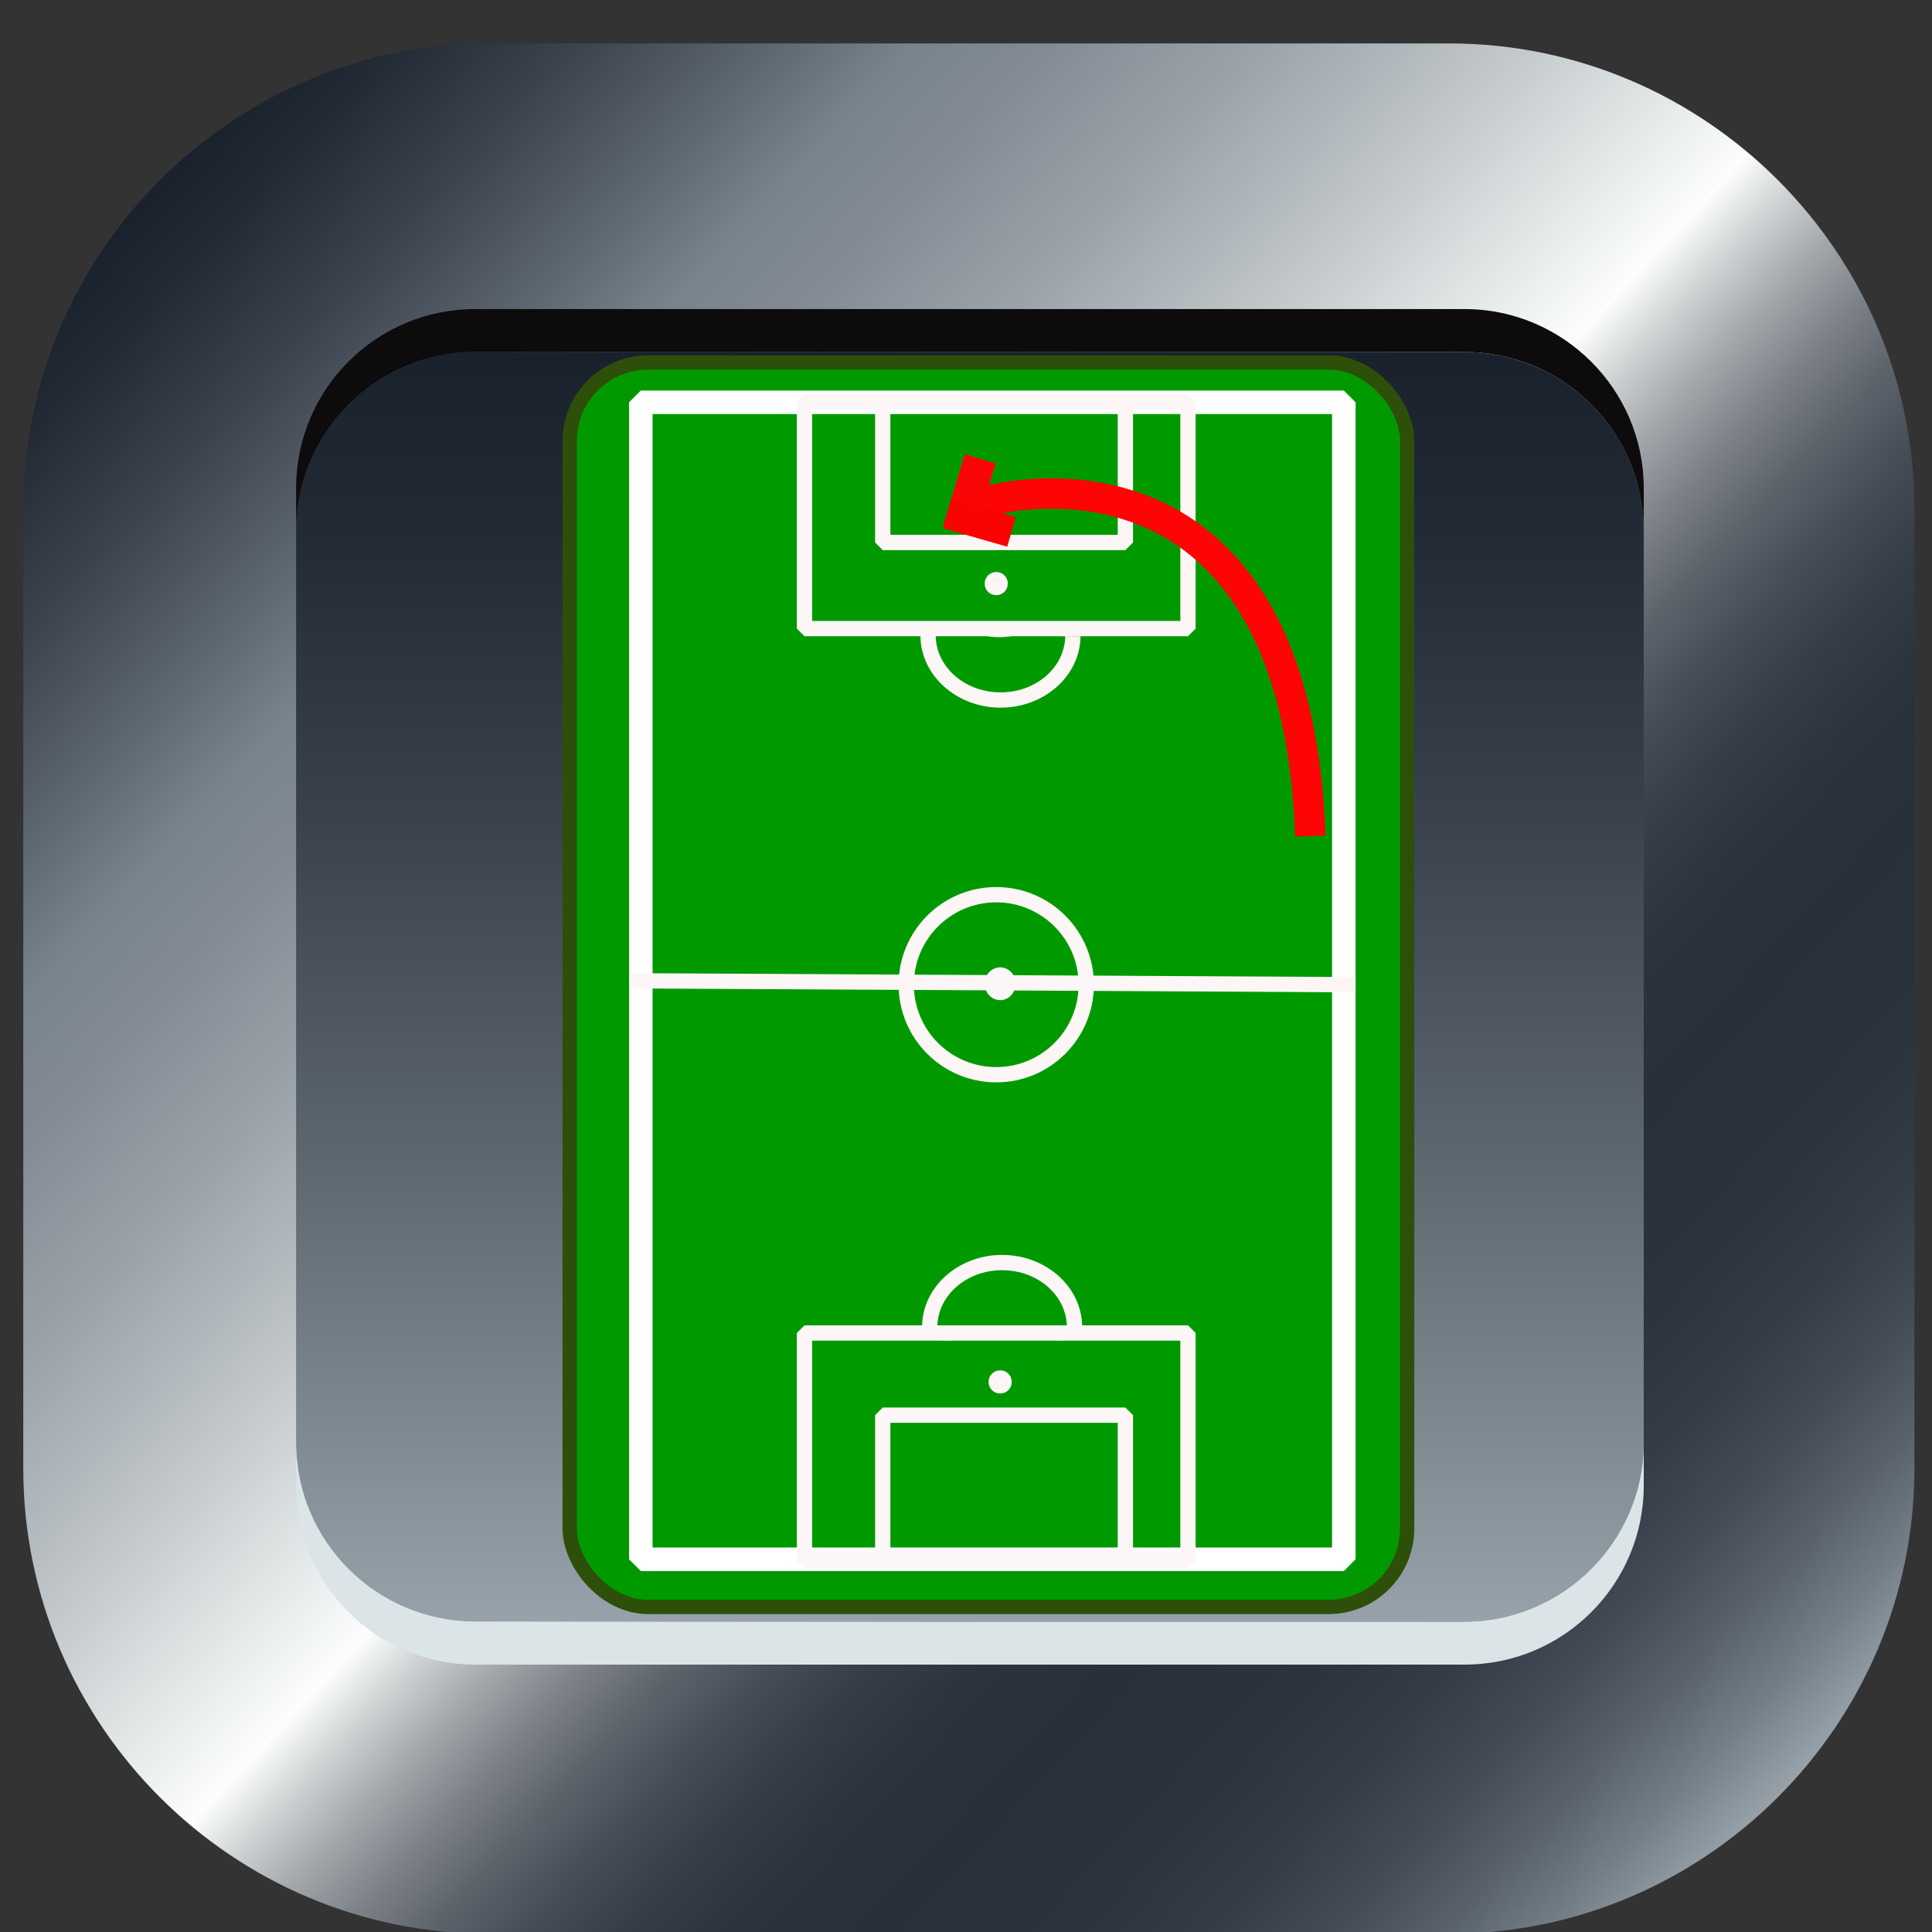 <?xml version="1.0" encoding="UTF-8" standalone="no"?>
<!-- Created with Inkscape (http://www.inkscape.org/) -->

<svg
   width="512"
   height="512"
   viewBox="0 0 512 512"
   version="1.1"
   id="svg1"
   xml:space="preserve"
   inkscape:version="1.4 (86a8ad7, 2024-10-11)"
   sodipodi:docname="Boton centro al area 512x512 inkscape.svg"
   xmlns:inkscape="http://www.inkscape.org/namespaces/inkscape"
   xmlns:sodipodi="http://sodipodi.sourceforge.net/DTD/sodipodi-0.dtd"
   xmlns="http://www.w3.org/2000/svg"
   xmlns:svg="http://www.w3.org/2000/svg"><rect x="0" y="0" width="512" height="512" fill="#333333" stroke="none"/><sodipodi:namedview
     id="namedview1"
     pagecolor="#ffffff"
     bordercolor="#666666"
     borderopacity="1.0"
     inkscape:showpageshadow="2"
     inkscape:pageopacity="0.0"
     inkscape:pagecheckerboard="0"
     inkscape:deskcolor="#d1d1d1"
     inkscape:document-units="px"
     inkscape:zoom="2.2949219"
     inkscape:cx="255.78213"
     inkscape:cy="256"
     inkscape:window-width="2560"
     inkscape:window-height="1377"
     inkscape:window-x="-8"
     inkscape:window-y="-8"
     inkscape:window-maximized="1"
     inkscape:current-layer="layer1" /><defs
     id="defs1"><linearGradient
       id="SVGID_11_"
       gradientUnits="userSpaceOnUse"
       x1="131.228"
       y1="45.386"
       x2="364.733"
       y2="263.132"><stop
         offset="0"
         style="stop-color:#19212C"
         id="stop428" /><stop
         offset="3.429548e-02"
         style="stop-color:#222A35"
         id="stop430" /><stop
         offset="9.022294e-02"
         style="stop-color:#3A424D"
         id="stop432" /><stop
         offset="0.16"
         style="stop-color:#606A73"
         id="stop434" /><stop
         offset="0.2"
         style="stop-color:#79838C"
         id="stop436" /><stop
         offset="0.242"
         style="stop-color:#828B94"
         id="stop438" /><stop
         offset="0.309"
         style="stop-color:#9AA2A9"
         id="stop440" /><stop
         offset="0.395"
         style="stop-color:#C2C8CB"
         id="stop442" /><stop
         offset="0.494"
         style="stop-color:#F8FBFA"
         id="stop444" /><stop
         offset="0.5"
         style="stop-color:#FCFEFD"
         id="stop446" /><stop
         offset="0.524"
         style="stop-color:#CED2D3"
         id="stop448" /><stop
         offset="0.551"
         style="stop-color:#A3A7AB"
         id="stop450" /><stop
         offset="0.579"
         style="stop-color:#7D8289"
         id="stop452" /><stop
         offset="0.608"
         style="stop-color:#5E646C"
         id="stop454" /><stop
         offset="0.639"
         style="stop-color:#464D57"
         id="stop456" /><stop
         offset="0.671"
         style="stop-color:#353D47"
         id="stop458" /><stop
         offset="0.706"
         style="stop-color:#2B333E"
         id="stop460" /><stop
         offset="0.75"
         style="stop-color:#28303B"
         id="stop462" /><stop
         offset="0.813"
         style="stop-color:#2B333E"
         id="stop464" /><stop
         offset="0.858"
         style="stop-color:#343C47"
         id="stop466" /><stop
         offset="0.897"
         style="stop-color:#434C56"
         id="stop468" /><stop
         offset="0.933"
         style="stop-color:#59626C"
         id="stop470" /><stop
         offset="0.967"
         style="stop-color:#747F87"
         id="stop472" /><stop
         offset="0.999"
         style="stop-color:#96A1A9"
         id="stop474" /><stop
         offset="1"
         style="stop-color:#97A2AA"
         id="stop476" /></linearGradient><linearGradient
       id="SVGID_12_"
       gradientUnits="userSpaceOnUse"
       x1="248.099"
       y1="65.252"
       x2="248.099"
       y2="242.611"><stop
         offset="0"
         style="stop-color:#19212C"
         id="stop481" /><stop
         offset="0.14"
         style="stop-color:#222A35"
         id="stop483" /><stop
         offset="0.369"
         style="stop-color:#3A424D"
         id="stop485" /><stop
         offset="0.657"
         style="stop-color:#606A73"
         id="stop487" /><stop
         offset="0.991"
         style="stop-color:#96A0A9"
         id="stop489" /><stop
         offset="1"
         style="stop-color:#97A2AA"
         id="stop491" /></linearGradient></defs><g
     inkscape:label="Capa 1"
     inkscape:groupmode="layer"
     id="layer1"><g
       inkscape:label="Capa 1"
       id="layer1-7"
       transform="matrix(7.161,0,0,7.161,-460.518,-397.01)"><rect
         style="display:inline;fill:#009a00;fill-opacity:1;stroke:#ffffff;stroke-width:1.999;stroke-linecap:square;stroke-linejoin:miter;stroke-miterlimit:0;stroke-dasharray:none;stroke-opacity:1;paint-order:fill markers stroke"
         id="rect4278"
         width="36.069"
         height="162.858"
         x="261.066"
         y="71.131"
         ry="0"
         rx="0"
         transform="matrix(0.265,0,0,0.265,34.457,51.164)" /><g
         id="g506"
         style="display:inline"
         transform="matrix(0.265,0,0,0.265,34.457,51.164)"><linearGradient
           id="linearGradient1263"
           gradientUnits="userSpaceOnUse"
           x1="131.228"
           y1="45.386"
           x2="364.733"
           y2="263.132"><stop
             offset="0"
             style="stop-color:#19212C"
             id="stop1213" /><stop
             offset="3.429548e-02"
             style="stop-color:#222A35"
             id="stop1215" /><stop
             offset="9.022294e-02"
             style="stop-color:#3A424D"
             id="stop1217" /><stop
             offset="0.16"
             style="stop-color:#606A73"
             id="stop1219" /><stop
             offset="0.2"
             style="stop-color:#79838C"
             id="stop1221" /><stop
             offset="0.242"
             style="stop-color:#828B94"
             id="stop1223" /><stop
             offset="0.309"
             style="stop-color:#9AA2A9"
             id="stop1225" /><stop
             offset="0.395"
             style="stop-color:#C2C8CB"
             id="stop1227" /><stop
             offset="0.494"
             style="stop-color:#F8FBFA"
             id="stop1229" /><stop
             offset="0.5"
             style="stop-color:#FCFEFD"
             id="stop1231" /><stop
             offset="0.524"
             style="stop-color:#CED2D3"
             id="stop1233" /><stop
             offset="0.551"
             style="stop-color:#A3A7AB"
             id="stop1235" /><stop
             offset="0.579"
             style="stop-color:#7D8289"
             id="stop1237" /><stop
             offset="0.608"
             style="stop-color:#5E646C"
             id="stop1239" /><stop
             offset="0.639"
             style="stop-color:#464D57"
             id="stop1241" /><stop
             offset="0.671"
             style="stop-color:#353D47"
             id="stop1243" /><stop
             offset="0.706"
             style="stop-color:#2B333E"
             id="stop1245" /><stop
             offset="0.75"
             style="stop-color:#28303B"
             id="stop1247" /><stop
             offset="0.813"
             style="stop-color:#2B333E"
             id="stop1249" /><stop
             offset="0.858"
             style="stop-color:#343C47"
             id="stop1251" /><stop
             offset="0.897"
             style="stop-color:#434C56"
             id="stop1253" /><stop
             offset="0.933"
             style="stop-color:#59626C"
             id="stop1255" /><stop
             offset="0.967"
             style="stop-color:#747F87"
             id="stop1257" /><stop
             offset="0.999"
             style="stop-color:#96A1A9"
             id="stop1259" /><stop
             offset="1"
             style="stop-color:#97A2AA"
             id="stop1261" /></linearGradient><path
           class="st14"
           d="m 380,221.2 c 0,35.8 -29.2,65 -65,65 H 180.9 c -35.8,0 -65,-29.2 -65,-65 v -134 c 0,-35.8 29.3,-65 65,-65 H 315 c 35.8,0 65,29.2 65,65 z"
           id="path479"
           style="display:inline;fill:url(#SVGID_11_)" /><linearGradient
           id="linearGradient1278"
           gradientUnits="userSpaceOnUse"
           x1="248.099"
           y1="65.252"
           x2="248.099"
           y2="242.611"><stop
             offset="0"
             style="stop-color:#19212C"
             id="stop1266" /><stop
             offset="0.14"
             style="stop-color:#222A35"
             id="stop1268" /><stop
             offset="0.369"
             style="stop-color:#3A424D"
             id="stop1270" /><stop
             offset="0.657"
             style="stop-color:#606A73"
             id="stop1272" /><stop
             offset="0.991"
             style="stop-color:#96A0A9"
             id="stop1274" /><stop
             offset="1"
             style="stop-color:#97A2AA"
             id="stop1276" /></linearGradient><path
           class="st15"
           d="m 342.2,217.6 c 0,13.8 -11.2,25 -25,25 H 179 c -13.8,0 -25,-11.2 -25,-25 V 90.3 c 0,-13.8 11.2,-25 25,-25 h 138.2 c 13.8,0 25,11.2 25,25 z"
           id="path494"
           style="display:inline;fill:url(#SVGID_12_)" /><path
           class="st2"
           d="M 317.2,59.3 H 179 c -13.8,0 -25,11.2 -25,25 v 6 c 0,-13.8 11.2,-25 25,-25 h 138.2 c 13.8,0 25,11.2 25,25 v -6 c 0,-13.8 -11.3,-25 -25,-25 z"
           id="path496"
           style="display:inline;fill:#0d0b0b" /><path
           class="st3"
           d="M 317.2,242.6 H 179 c -13.8,0 -25,-11.2 -25,-25 v 6 c 0,13.8 11.2,25 25,25 h 138.2 c 13.8,0 25,-11.2 25,-25 v -6 c 0,13.8 -11.3,25 -25,25 z"
           id="path498"
           style="display:inline;fill:#dbe4e7" /><rect
           style="fill:#009a00;fill-opacity:1;stroke:#2d4f09;stroke-width:2;stroke-linecap:square;stroke-miterlimit:0;stroke-opacity:1;paint-order:fill markers stroke"
           id="rect2004"
           width="116.952"
           height="173.788"
           x="192.207"
           y="66.759"
           ry="10.96" /><rect
           style="display:inline;fill:#009a00;fill-opacity:1;stroke:#ffffff;stroke-width:3.286;stroke-linecap:square;stroke-linejoin:miter;stroke-miterlimit:0;stroke-dasharray:none;stroke-opacity:1;paint-order:fill markers stroke"
           id="rect4278-0"
           width="98.178"
           height="161.572"
           x="202.14"
           y="72.321"
           ry="0"
           rx="0" /><ellipse
           style="display:inline;fill:#f9f9f9;fill-opacity:1;stroke:#fcf6f6;stroke-width:2.945;stroke-linecap:square;stroke-linejoin:miter;stroke-miterlimit:0;stroke-dasharray:none;stroke-opacity:1;paint-order:fill markers stroke"
           id="path9750-3"
           cx="252.322"
           cy="153.517"
           rx="0.688"
           ry="0.825" /><path
           style="fill:none;stroke:#fcf6f6;stroke-width:2.135;stroke-linecap:butt;stroke-linejoin:miter;stroke-dasharray:none;stroke-opacity:1"
           d="m 200.951,153.107 100.83,0.546"
           id="path4373"
           sodipodi:nodetypes="cc" /><circle
           style="fill:#f9f9f9;fill-opacity:0;stroke:#fcf6f6;stroke-width:2.135;stroke-linecap:square;stroke-linejoin:miter;stroke-miterlimit:0;stroke-dasharray:none;stroke-opacity:1;paint-order:fill markers stroke"
           id="path4427"
           cx="251.776"
           cy="153.653"
           r="12.57" /><rect
           style="fill:#f9f9f9;fill-opacity:0;stroke:#fcf6f6;stroke-width:2.135;stroke-linecap:square;stroke-linejoin:miter;stroke-miterlimit:0;stroke-dasharray:none;stroke-opacity:1;paint-order:fill markers stroke"
           id="rect6521"
           width="53.557"
           height="31.697"
           x="224.997"
           y="72.224" /><rect
           style="display:inline;fill:#f9f9f9;fill-opacity:0;stroke:#fcf6f6;stroke-width:2.135;stroke-linecap:square;stroke-linejoin:miter;stroke-miterlimit:0;stroke-dasharray:none;stroke-opacity:1;paint-order:fill markers stroke"
           id="rect6521-0"
           width="53.557"
           height="31.697"
           x="224.997"
           y="202.292" /><rect
           style="fill:#f9f9f9;fill-opacity:0;stroke:#fcf6f6;stroke-width:2.135;stroke-linecap:square;stroke-linejoin:miter;stroke-miterlimit:0;stroke-dasharray:none;stroke-opacity:1;paint-order:fill markers stroke"
           id="rect6545"
           width="33.883"
           height="19.674"
           x="235.927"
           y="72.224" /><rect
           style="display:inline;fill:#f9f9f9;fill-opacity:0;stroke:#fcf6f6;stroke-width:2.135;stroke-linecap:square;stroke-linejoin:miter;stroke-miterlimit:0;stroke-dasharray:none;stroke-opacity:1;paint-order:fill markers stroke"
           id="rect6545-7"
           width="33.883"
           height="19.674"
           x="235.927"
           y="213.769" /><g
           id="path7518"
           transform="translate(0,1.366)"><path
             style="color:#000000;fill:#f9f9f9;fill-opacity:0;stroke-width:2.135;stroke-linecap:square;stroke-miterlimit:0;-inkscape-stroke:none;paint-order:fill markers stroke"
             d="m 262.706,104.195 a 10.11,9.017 0 0 1 -10.11,9.017 10.11,9.017 0 0 1 -10.11,-9.017 10.11,9.017 0 0 1 10.11,-9.017 10.11,9.017 0 0 1 10.11,9.017 z"
             id="path7523" /><path
             style="color:#000000;fill:#fcf6f6;stroke-linecap:square;stroke-miterlimit:0;-inkscape-stroke:none;paint-order:fill markers stroke"
             d="m 252.596,190.021 c -6.098,0 -11.178,4.459 -11.178,10.086 h 22.355 c 0,-5.627 -5.079,-10.086 -11.178,-10.086 z m 0,2.137 c 5.069,0 9.043,3.616 9.043,7.949 0,4.333 -3.701,-0.248 -8.77,-0.248 -5.069,0 -9.316,4.581 -9.316,0.248 0,-4.333 3.974,-7.949 9.043,-7.949 z"
             id="path7525"
             sodipodi:nodetypes="sccssssss" /></g><g
           id="g9709-0"
           transform="translate(-1.913,-78.809)"
           style="display:inline"><path
             style="color:#000000;fill:#f9f9f9;fill-opacity:0;stroke-width:2.135;stroke-linecap:square;stroke-miterlimit:0;-inkscape-stroke:none;paint-order:fill markers stroke"
             d="m 262.706,104.195 a 10.11,9.017 0 0 1 -10.11,9.017 10.11,9.017 0 0 1 -10.11,-9.017 10.11,9.017 0 0 1 10.11,-9.017 10.11,9.017 0 0 1 10.11,9.017 z"
             id="path9705-7" /><path
             style="color:#000000;fill:#fcf6f6;stroke-linecap:square;stroke-miterlimit:0;-inkscape-stroke:none;paint-order:fill markers stroke"
             d="m 254.173,193.772 c 6.098,0.064 11.224,-4.342 11.283,-9.968 l -22.354,-0.234 c -0.059,5.627 4.974,10.139 11.072,10.202 z m 0.022,-2.137 c -5.069,-0.053 -9.005,-3.71 -8.959,-8.043 0.045,-4.333 3.698,0.287 8.767,0.34 5.069,0.053 9.364,-4.484 9.318,-0.151 -0.045,4.333 -4.057,7.907 -9.126,7.854 z"
             id="path9707-1"
             sodipodi:nodetypes="sccssssss" /></g><circle
           style="fill:#f9f9f9;fill-opacity:1;stroke:#fcf6f6;stroke-width:2.135;stroke-linecap:square;stroke-linejoin:miter;stroke-miterlimit:0;stroke-dasharray:none;stroke-opacity:1;paint-order:fill markers stroke"
           id="path9750"
           cx="251.776"
           cy="97.637"
           r="0.547" /><circle
           style="display:inline;fill:#f9f9f9;fill-opacity:1;stroke:#fcf6f6;stroke-width:2.135;stroke-linecap:square;stroke-linejoin:miter;stroke-miterlimit:0;stroke-dasharray:none;stroke-opacity:1;paint-order:fill markers stroke"
           id="path9750-4"
           cx="252.322"
           cy="209.124"
           r="0.547" /><path
           style="fill:none;stroke:#ff0404;stroke-width:4.244;stroke-linecap:butt;stroke-linejoin:miter;stroke-dasharray:none;stroke-opacity:1"
           d="M 295.638,132.895 C 293.544,74.188 250.597,85.374 248.319,86.885"
           id="path22125"
           sodipodi:nodetypes="cc" /><path
           style="fill:none;stroke:#fb0606;stroke-width:4.511;stroke-linecap:butt;stroke-linejoin:miter;stroke-dasharray:none;stroke-opacity:1"
           d="m 246.639,89.836 c 2.897,-9.626 2.897,-9.626 2.897,-9.626"
           id="path22192" /><path
           style="fill:none;stroke:#fa0303;stroke-width:4.32;stroke-linecap:butt;stroke-linejoin:miter;stroke-dasharray:none;stroke-opacity:1"
           d="m 244.917,87.825 c 8.994,2.587 8.994,2.587 8.994,2.587"
           id="path22196" /></g></g></g></svg>
